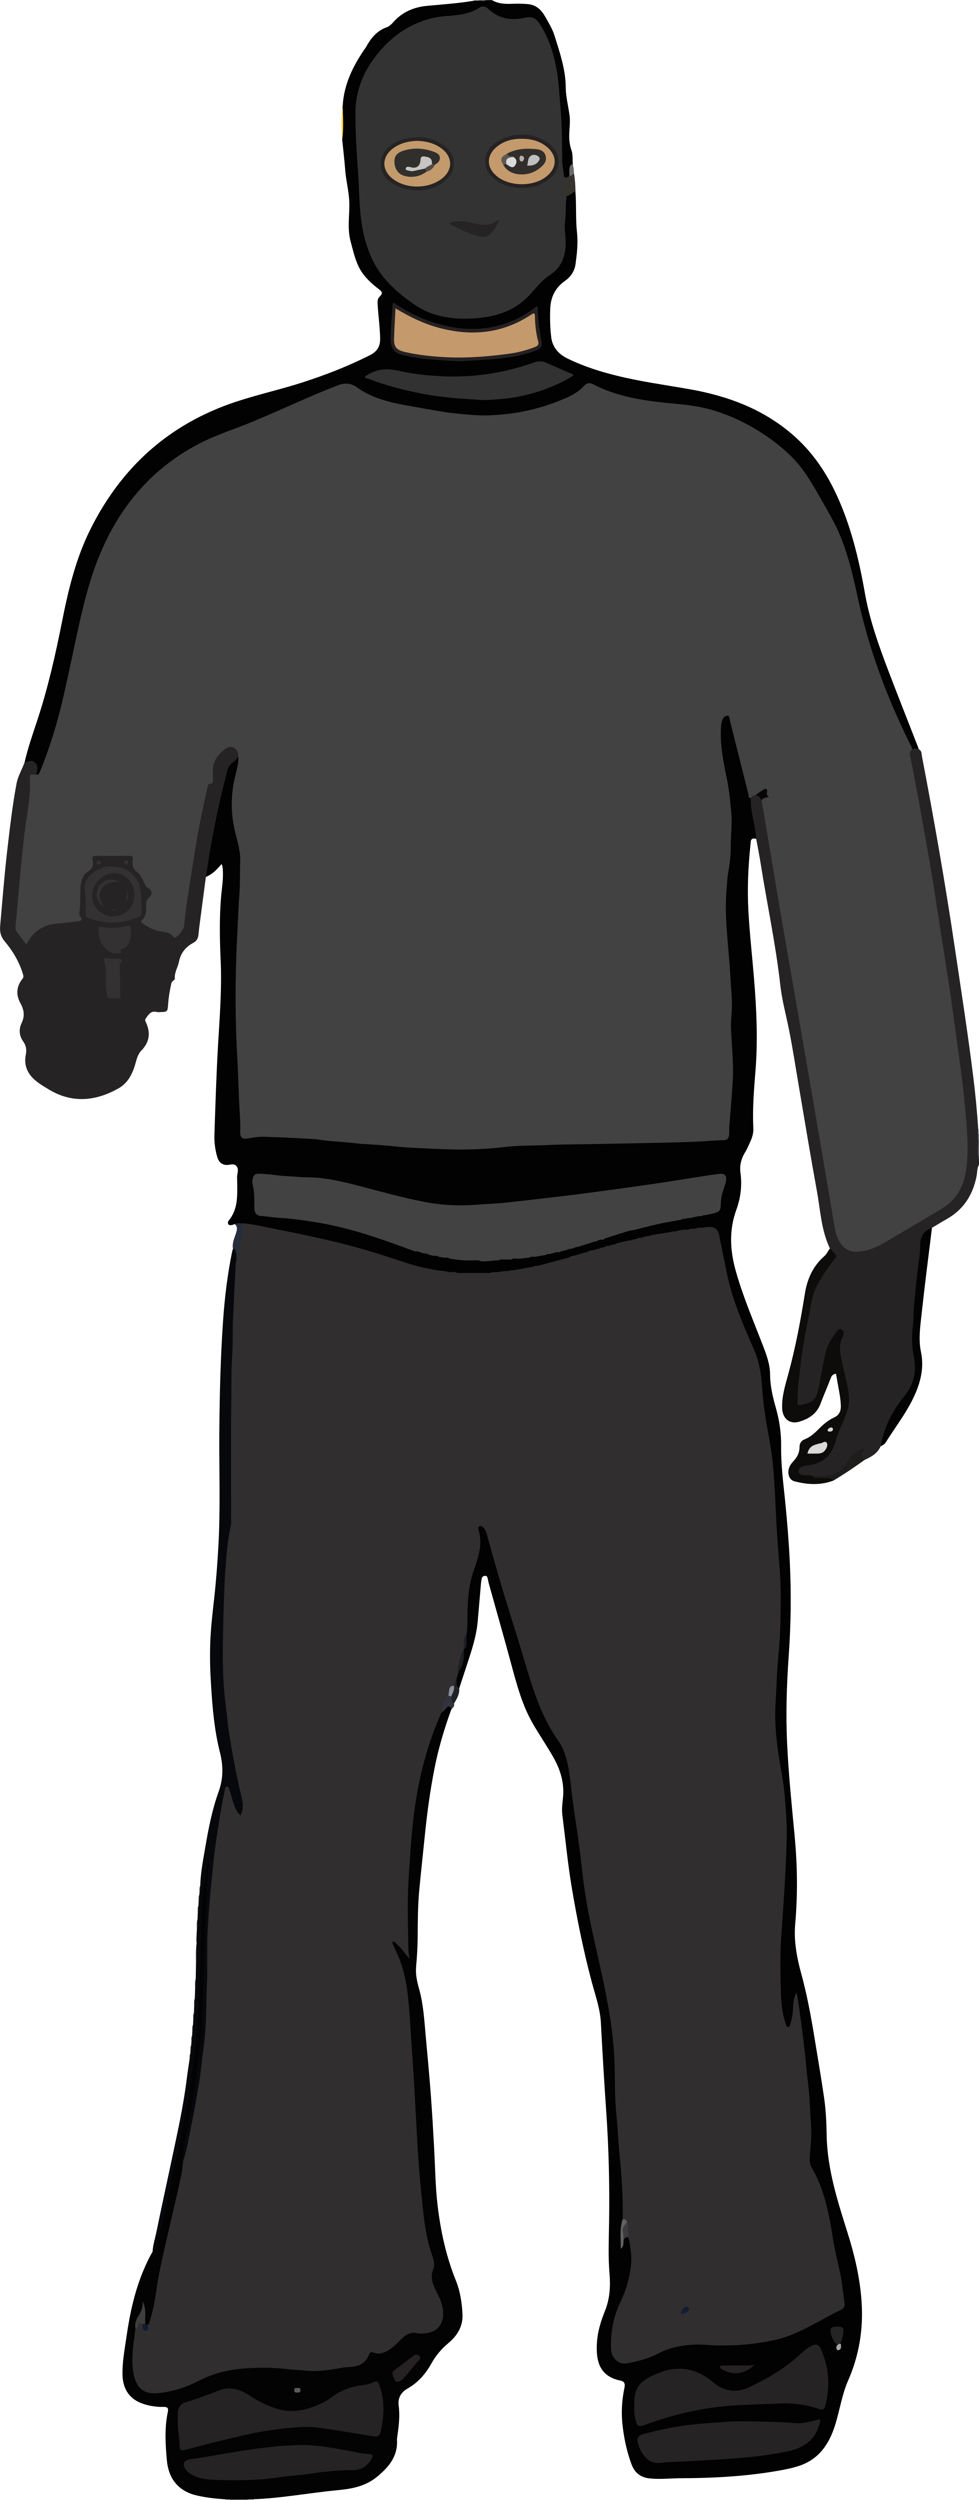 <?xml version="1.0" encoding="UTF-8"?><svg id="Layer_2" xmlns="http://www.w3.org/2000/svg" viewBox="0 0 260.35 664.51"><defs><style>.cls-1{fill:#030303;}.cls-2{fill:#060606;}.cls-3{fill:#020202;}.cls-4{fill:#020302;}.cls-5{fill:#696666;}.cls-6{fill:#676463;}.cls-7{fill:#6a6969;}.cls-8{fill:#fed93b;}.cls-9{fill:#a19e9e;}.cls-10{fill:#c39a6c;}.cls-11{fill:#909294;}.cls-12{fill:#b3b2b2;}.cls-13{fill:#c1c3c5;}.cls-14{fill:#302e2f;}.cls-15{fill:#302d2b;}.cls-16{fill:#333233;}.cls-17{fill:#333132;}.cls-18{fill:#8c919d;}.cls-19{fill:#a6a6a6;}.cls-20{fill:#aaa7a7;}.cls-21{fill:#c0bfbf;}.cls-22{fill:#c49a6c;}.cls-23{fill:#dcdada;}.cls-24{fill:#dad9d9;}.cls-25{fill:#d9d9d8;}.cls-26{fill:#c6c5c4;}.cls-27{fill:#121c30;}.cls-28{fill:#252122;}.cls-29{fill:#1e1d1c;}.cls-30{fill:#202227;}.cls-31{fill:#07080b;}.cls-32{fill:#141d33;}.cls-33{fill:#0d0c0b;}.cls-34{fill:#1d1f24;}.cls-35{fill:#424243;}.cls-36{fill:#36322e;}.cls-37{fill:#3e3e3f;}.cls-38{fill:#a29f9f;}.cls-39{fill:#534d47;}.cls-40{fill:#646567;}.cls-41{fill:#5b5a5a;}.cls-42{fill:#262323;}.cls-43{fill:#262324;}.cls-44{fill:#343334;}.cls-45{fill:#272d3d;}.cls-46{fill:#3c3c3f;}.cls-47{fill:#616161;}.cls-48{fill:#5d5853;}.cls-49{fill:#31343c;}.cls-50{fill:#312f2c;}.cls-51{fill:#262223;}</style></defs><g id="Layer_1-2"><g><path class="cls-3" d="M130.77,0c1.88,1.14,3.96,1.07,6.03,.99,1.2-.04,2.38,0,3.58,.1,2.19,.19,3.56,1.52,4.56,3.26,.95,1.65,1.97,3.33,2.53,5.13,1.39,4.47,2.94,8.92,2.98,13.7,.02,2.52,.67,4.97,1.01,7.46,.23,1.7-.03,3.35-.08,5.02-.04,1.44,.09,2.81,.58,4.22,.41,1.16,.27,2.52,.37,3.78-.84,.91-.44,2.12-.8,3.15-.29,.41-.67,.64-1.18,.6-.56-.18-.65-.66-.72-1.14-.25-1.74-.5-3.48-.47-5.25,.13-7.01-.33-13.98-1.23-20.92-.57-4.43-1.81-8.68-4.06-12.6-1.4-2.43-2.26-2.85-4.97-2.34-3.2,.6-6.16,.09-8.67-2.07-1.15-.99-2.13-1.05-3.46-.31-1.94,1.08-4.13,1.49-6.34,1.62-4.54,.26-8.88,1.25-12.72,3.8-6.2,4.11-10.58,9.56-12.34,16.92-.34,1.4-.5,2.83-.52,4.28-.09,5.56,.3,11.1,.68,16.64,.23,3.22,.26,6.46,.53,9.69,.52,6.36,1.86,12.51,6.06,17.52,4.35,5.2,9.45,9.57,16.44,10.69,5.97,.96,11.87,.63,17.43-2.18,2.38-1.2,4.2-3.06,5.91-5.01,1.41-1.6,2.91-3.07,4.63-4.33,2.07-1.51,3.1-3.56,3.37-6.09,.16-1.48,.06-2.94,.03-4.41-.05-3.23,.02-6.47,.54-9.67,.54-.74,1.49-.95,2.12-1.59,.16-.16,.35,.03,.43,.23,.3,3.62,.03,7.28,.42,10.88,.31,2.85,0,5.61-.38,8.39-.26,1.9-1.23,3.4-2.83,4.52-2.52,1.77-3.78,4.25-3.9,7.31-.1,2.56-.05,5.12,.26,7.65,.32,2.64,1.91,4.45,4.2,5.59,4.18,2.08,8.61,3.49,13.13,4.61,6.38,1.59,12.9,2.46,19.37,3.6,10.5,1.84,20.18,5.47,28.23,12.75,6.57,5.95,10.59,13.46,13.53,21.68,2.29,6.43,3.78,13.06,4.95,19.76,1.25,7.13,3.67,13.9,6.23,20.63,2.57,6.76,5.25,13.48,7.87,20.22,.09,.22,.15,.45,.23,.68-.6,.23-1.21,.17-1.82,.05-.98-1.33-1.59-2.86-2.29-4.33-5.19-10.95-9.36-22.26-12.05-34.08-.89-3.94-1.72-7.89-2.83-11.78-1.18-4.12-2.69-8.12-4.87-11.84-2.04-3.48-3.89-7.08-6.11-10.46-3.44-5.24-8.17-9.05-13.43-12.27-6.06-3.71-12.6-6-19.71-6.66-4.89-.45-9.79-.86-14.58-2.07-3.04-.77-5.99-1.72-8.78-3.15-.77-.39-1.51-.61-2.2,.09-2.49,2.55-5.69,3.81-8.95,4.94-4.63,1.6-9.36,2.58-14.28,2.93-6.69,.47-13.22-.46-19.76-1.62-3.11-.55-6.23-1.02-9.29-1.83-3-.8-5.87-1.86-8.41-3.69-1.64-1.18-3.35-1.3-5.22-.59-5.83,2.22-11.5,4.83-17.21,7.32-4.14,1.8-8.33,3.49-12.58,5.05-8.4,3.07-15.77,7.77-21.86,14.34-5.77,6.22-9.79,13.5-12.63,21.46-2.64,7.41-4.18,15.09-5.8,22.76-1.66,7.87-3.3,15.74-5.76,23.4-.86,2.67-1.87,5.28-2.96,7.85-.24,.55-.42,1.3-1.33,1.01-.32-.48-.09-1-.1-1.5-.04-1.51-.62-2.01-2.09-1.77-.31,.05-.6,.22-.93,.08,.86-3.8,2.14-7.48,3.36-11.17,2.89-8.71,4.9-17.64,6.68-26.62,1.66-8.37,3.66-16.62,7.5-24.32,8.24-16.54,20.95-27.98,38.56-33.85,5.96-1.99,12.12-3.32,18.09-5.27,6.06-1.97,11.98-4.27,17.67-7.15,1.9-.96,2.77-2.29,2.73-4.44-.05-3.08-.51-6.13-.67-9.2-.04-.7-.04-1.32,.49-1.86,.88-.9,.86-1.3-.2-2.09-1.48-1.11-2.84-2.34-3.98-3.79-2.03-2.58-2.62-5.69-3.47-8.78-.98-3.56-.26-7.03-.37-10.53-.09-2.89-.88-5.67-1.09-8.54-.2-2.7-.53-5.4-.8-8.1,.1-2.54-.15-5.08,.05-7.61,.03-.43-.07-.88,.08-1.3,.31-5.7,2.71-10.59,5.87-15.18,.09-.13,.2-.25,.28-.39,1.3-2.37,2.88-4.43,5.59-5.37,.67-.23,1.28-.84,1.77-1.4,2.42-2.73,5.55-3.98,9.06-4.3,4.08-.37,8.17-.66,12.23-1.33,.47-.12,.94-.03,1.42-.06,.66-.06,1.33,.14,1.97-.12h1.44Z"/><path class="cls-43" d="M242.59,199.18c.58-.35,1.16-.26,1.75-.02,.82,.38,.71,1.21,.84,1.87,3.24,16.93,6.22,33.91,8.75,50.96,1.7,11.45,3.49,22.89,4.91,34.38,.57,4.6,1.01,9.21,1.31,13.83,.16,.41,.05,.83,.08,1.24,0,.5,0,.99,0,1.49,.07,1.73-.15,3.47,.12,5.2v1.44c-.55,.99-.45,2.12-.67,3.18-.99,4.9-3.44,8.75-7.85,11.25-1.34,.76-2.66,1.58-3.99,2.36-.28,.64-.9,.89-1.45,1.2-.69,.39-1.03,.93-1.11,1.72-.58,5.12-1.19,10.23-1.65,15.35-.35,3.89-.63,7.79-.7,11.7-.03,1.77,.23,3.51,.55,5.23,.66,3.59-.23,6.69-2.54,9.49-2.96,3.6-4.98,7.69-6.18,12.19-.12,.44-.34,.8-.57,1.18-.81,1.93-2.51,2.82-4.26,3.64-.99-.49-1.09-.83-.75-2.51-1.19,.42-2.35,.93-2.87,2.03-2.09,4.44-5.76,5.5-10.22,5.02-.71-.17-1.43-.11-2.15-.19-.82-.08-1.67-.25-1.75-1.28-.08-.96,.61-1.41,1.41-1.71,.45-.17,.93-.24,1.4-.31,3.69-.58,6.11-2.54,7-6.28,.44-1.87,1.2-3.65,2.06-5.37,1.46-2.93,1.71-5.95,1.01-9.1-.61-2.73-1.33-5.43-1.81-8.2-.28-1.62-.23-3.18,.47-4.69,.05-.11,.1-.22,.13-.34,.13-.47,.31-1.01-.24-1.27-.49-.23-.81,.22-1.06,.57-1.36,1.9-2.53,3.89-2.91,6.25-.47,2.84-1.09,5.65-1.64,8.48-.51,2.6-1.92,4.1-4.56,4.51-1.39,.22-1.59,.11-1.63-1.35-.09-2.77,.27-5.5,.58-8.24,.71-6.2,2.09-12.29,3.16-18.43,.39-2.25,1.44-4.23,2.59-6.15,.9-1.51,1.85-3,3.01-4.33,.7-.8,.96-1.54,.05-2.36-.27-.24-.38-.6-.5-.95-2.33-4.84-2.54-10.18-3.48-15.33-1.67-9.1-3.16-18.23-4.72-27.35-.91-5.31-1.7-10.64-2.78-15.91-.78-3.82-1.8-7.59-2.23-11.47-1.21-10.83-3.52-21.48-5.21-32.23-.35-2.2-.79-4.39-1.19-6.59-.2-.26-.29-.56-.35-.87-.53-2.69-.95-5.39-1.38-8.1-.09-.59-.08-1.19,.04-1.78,.21-.71,.7-1.06,1.43-1.1,1.2,0,1.73,.72,1.98,1.77,.84,3.91,1.42,7.87,2.09,11.8,3.3,19.15,6.58,38.3,9.87,57.45,2.52,14.7,5.03,29.4,7.58,44.09,.13,.75,.32,1.49,.6,2.2,1.3,3.3,3.06,4.43,7.15,3.6,2.06-.42,3.88-1.44,5.69-2.5,4.66-2.72,9.25-5.56,13.94-8.23,4.47-2.54,6.48-6.5,6.98-11.48,.43-4.25,.07-8.45-.23-12.68-.57-8.26-1.73-16.45-2.91-24.64-2.09-14.48-4.23-28.96-6.7-43.38-1.55-9.02-3.16-18.04-4.94-27.02-.1-.51-.27-1.02-.23-1.54,.04-.62,.03-1.33,.93-1.41Z"/><path class="cls-40" d="M260.35,308.14c-.5-1.76-.16-3.54-.19-5.32,.08-.06,.14-.05,.19,.04v5.28Z"/><path class="cls-5" d="M65.99,664.51h-4.8c-.07-.16-.04-.28,.11-.38,1.53-.35,3.06-.35,4.58,0,.14,.09,.18,.22,.11,.38Z"/><path class="cls-6" d="M129.33,0c-.61,.48-1.3,.18-1.95,.18-.05-.05-.06-.1-.03-.13,.02-.03,.04-.05,.07-.05h1.92Z"/><path class="cls-11" d="M260.35,302.86c-.06-.03-.12-.04-.19-.04,0-.48,0-.95,0-1.43,.07-.08,.14-.07,.19,.02v1.44Z"/><path class="cls-38" d="M127.41,0c-.02,.06-.04,.12-.03,.18-.48,0-.96,0-1.43,0-.02-.07-.01-.13,.03-.19h1.44Z"/><path class="cls-20" d="M65.99,664.51c-.02-.08-.01-.15,.02-.22,.48-.42,.96-.42,1.44,0-.02,.07-.03,.14-.02,.21h-1.44Z"/><path class="cls-13" d="M260.35,301.42l-.09-.02s-.1,0-.1,0c0-.4,0-.79-.01-1.19,.07,0,.14,0,.2,.01v1.2Z"/><path class="cls-9" d="M61.16,664.33c0,.06,0,.12,.03,.18h-1.2c-.04-.06-.05-.12-.03-.19,.4-.41,.8-.41,1.2,0Z"/><path class="cls-3" d="M199.64,212.14c-.04,3.17,.84,6.2,1.32,9.3,.08,.52,.11,1.03,.11,1.54-1.55-.41-1.4,.66-1.5,1.64-.6,5.73-.86,11.47-.56,17.22,.32,6.1,1.01,12.17,1.51,18.25,.67,8.16,1.05,16.33,.39,24.52-.41,5.09-.83,10.19-.57,15.3,.1,2.07-.89,3.66-1.65,5.4-.1,.22-.21,.43-.34,.63-1.13,1.79-1.74,3.6-1.43,5.85,.46,3.3,.04,6.64-1.1,9.78-1.97,5.41-1.69,10.76-.17,16.2,1.9,6.8,4.69,13.26,7.21,19.82,.97,2.52,1.91,4.99,1.93,7.8,.02,3.02,.73,6.01,1.56,8.92,.95,3.32,1.42,6.71,1.38,10.15-.06,4.89,.58,9.72,1.07,14.56,.54,5.4,.98,10.81,1.24,16.23,.39,8.19,.31,16.37-.27,24.55-.56,7.85-.82,15.72-.45,23.59,.39,8.25,1.23,16.47,2.01,24.7,.73,7.77,.83,15.54,.14,23.33-.4,4.55,.45,8.99,1.65,13.35,1.82,6.62,2.92,13.38,4.02,20.14,.69,4.21,1.4,8.41,2.01,12.64,.47,3.24,.63,6.52,.68,9.79,.13,9.1,2.88,17.63,5.58,26.19,1.89,5.98,3.3,12.07,3.72,18.34,.48,7.24-.65,14.2-3.58,20.88-1.62,3.69-2.2,7.72-3.37,11.56-1.59,5.21-4.31,9.4-9.81,11.18-1.86,.6-3.78,.97-5.7,1.3-8.44,1.45-16.96,1.92-25.51,1.94-2.83,0-5.66,.36-8.49,.04-2.35-.26-3.9-1.53-4.71-3.7-1.23-3.29-1.97-6.71-2.38-10.2-.41-3.4-.23-6.77,.47-10.12,.18-.86,.19-1.71-.97-1.95-5.44-1.09-6.7-4.85-6.33-10.25,.2-2.86,1.03-5.55,2.09-8.18,1.31-3.23,1.54-6.53,1.25-9.97-.38-4.5-.19-9.03-.12-13.54,.16-9.91-.07-19.82-.76-29.7-.55-7.84-1-15.69-1.42-23.54-.2-3.72-1.47-7.24-2.43-10.82-2.17-8.16-3.85-16.43-5.26-24.76-1.1-6.49-1.72-13.05-2.55-19.57-.2-1.55,0-3.1,.17-4.66,.4-3.96-.75-7.58-2.7-10.95-1.65-2.86-3.51-5.61-5.18-8.46-2.91-4.97-4.38-10.47-5.86-15.97-1.94-7.18-3.99-14.32-5.98-21.48-.12-.42-.19-.85-.28-1.28-.08-.41-.22-.83-.72-.8-.39,.03-.79,.21-.88,.68-.09,.47-.18,.94-.22,1.41-.29,3.26-.57,6.52-.84,9.78-.33,4.01-1.57,7.79-2.82,11.58-.71,2.15-1.41,4.3-2.12,6.44-.82-.02-.88-.66-.99-1.24-.08-.43-.05-.87,0-1.3,.14-.63,.29-1.26,.5-1.88,1.25-1.72,1.46-3.7,1.47-5.74,.03-.13,.08-.25,.14-.36,.84-1.24,.36-2.64,.47-3.96,.5-3.25,.03-6.55,.45-9.81,.27-2.1,.5-4.21,1.18-6.23,.58-1.74,1.18-3.48,1.61-5.28,.45-1.86,.5-3.71,.08-5.58-.04-.2-.09-.39-.11-.59-.05-.49-.04-1,.47-1.26,.56-.29,1.01,.05,1.38,.43,.61,.62,.87,1.43,1.09,2.24,1.71,6.16,3.38,12.34,5.35,18.43,2.72,8.41,4.95,16.97,7.97,25.28,1.15,3.17,2.52,6.26,4.47,9,2.59,3.64,3.81,7.69,4.3,12.06,.86,7.67,2.2,15.28,2.99,22.95,1.19,11.54,4.25,22.71,6.45,34.04,1.04,5.38,1.89,10.78,2.17,16.27,.12,2.4,.14,4.79,.18,7.19,.07,4.56,.51,9.09,.88,13.63,.37,4.54,.79,9.07,1.08,13.61,.19,3.04,.17,6.07,.18,9.1-.62,2.22-.49,4.5-.47,6.75,.12-.35,.06-.77,.21-1.14,.24-.54,.56-.96,1.25-.85,.66,.28,.73,.91,.86,1.48,.73,3.09,.6,6.19-.09,9.26-.53,2.35-1.3,4.62-2.35,6.79-1.81,3.75-2.61,7.71-2.49,11.86,.09,3.01,1.76,4.32,4.72,3.78,2.65-.49,5.17-1.32,7.6-2.52,4.12-2.03,8.55-2.57,13.09-2.22,3.6,.28,7.17,.07,10.77-.14,7.67-.44,14.38-3.51,20.87-7.25,1.04-.6,2.12-1.13,3.19-1.66,.91-.46,1.22-1.13,1.09-2.15-.47-3.69-.94-7.37-1.89-10.98-.96-3.68-1.35-7.47-2.08-11.2-.84-4.3-2.02-8.48-4.2-12.32-.79-1.4-1.03-2.86-.9-4.49,.45-5.59,.18-11.17-.36-16.74-.82-8.47-1.73-16.93-3.04-25.45-.54,1.77-.37,3.54-.65,5.25-.13,.79-.26,1.58-.57,2.32-.17,.41-.37,.87-.88,.87-.5,0-.74-.43-.91-.84-.61-1.42-.75-2.94-.95-4.44-.77-5.69-.62-11.42-.44-17.13,.17-5.38,.61-10.76,1.08-16.13,.14-1.55,.19-3.11,.27-4.66,.51-9.57,.07-19.08-1.79-28.51-.9-4.59-1.27-9.28-1.04-13.96,.25-4.9,.44-9.81,.86-14.71,.54-6.33,.8-12.69,.5-19.04-.24-5.1-.67-10.2-1.1-15.29-.15-1.79-.18-3.59-.23-5.38-.18-6.57-.94-13.07-2.18-19.52-.91-4.72-1.22-9.51-1.7-14.28-.17-1.77-.58-3.45-1.33-5.08-4.34-9.49-7.77-19.28-9.35-29.65-.1-.67-.25-1.34-.44-1.99-.42-1.43-1.17-1.96-2.65-1.87-.75,.04-1.5,.28-2.26,.14-.51-.25-1-.29-1.46,.12-.27,.09-.54,.09-.81,0-.52-.47-.8,.16-1.2,.27-.67,.09-1.33,.32-2.02,.25-.43-.25-.82-.16-1.18,.14-.15,.05-.31,.06-.47,.02-.54-.28-.83,.25-1.24,.38-1.39,.31-2.77,.63-4.2,.75-1.17-.15-2.34-.34-3.33,.56-.52,.34-1.06,.61-1.71,.5-.11-.03-.22-.08-.32-.14-.44-.3-.85-.03-1.25,.1-1.25,.4-2.57,.5-3.79,1-.18,.13-.31,.32-.47,.47-.32,.3-.7,.36-1.12,.29-.56-.18-1.09-.23-1.46,.36-.17,.15-.35,.26-.59,.24-.88-.36-1.65-.25-2.29,.5-.3,.29-.63,.5-1.06,.47-1.38-.2-2.64,.08-3.73,.98-.31,.28-.65,.5-1.09,.46-1.65-.15-3.12,.31-4.47,1.25-.76,.51-1.63,.65-2.52,.73-.61-.46-1.16-.21-1.7,.17-.1,.05-.2,.08-.3,.1-.69-.11-1.33-.05-1.86,.47-.36,.14-.73,.29-1.13,.17-.96-.39-1.82-.18-2.62,.44-.15,.08-.31,.09-.47,.05-.64-.58-1.01,.08-1.46,.33-1.06,.14-2.11,.52-3.2,.24-.76-.72-1.3,.06-1.92,.29-2.26,.17-4.52,.15-6.78,.02-.62-.12-1.08-1.05-1.86-.35-.4,.15-.81,.16-1.22,.03-.46-.47-.96-.63-1.54-.22-.69,.14-1.33-.05-1.95-.31-1.14-.81-2.36-1.21-3.75-.71-1.38-.04-2.68-.45-3.95-.9-13.81-4.95-28.12-7.84-42.48-10.56-.39-.07-.79-.11-1.19-.12-.8,.02-1.6,0-2.39-.15-.18,.08-.36,.21-.55,.23-.38,.05-.83,.22-1.09-.21-.25-.4-.02-.78,.23-1.1,1.42-1.79,1.98-3.89,2.1-6.11,.09-1.71,.07-3.44,0-5.15-.04-1.02,.6-2.13-.12-3.03-.75-.93-1.89-.23-2.84-.34-1.32-.14-1.96-.95-2.3-2.1-.59-1.97-.83-4-.76-6.03,.27-8.01,.51-16.03,.98-24.03,.44-7.37,1.01-14.73,.68-22.12-.25-5.63-.36-11.25,.1-16.87,.2-2.42,.65-4.83,.47-7.27-.04-.52-.04-1.03-.34-1.57-1.18,1.45-2.45,2.75-4.2,3.45-.36-.69-.14-1.41-.03-2.1,1.27-7.96,2.78-15.87,4.75-23.68,.23-.93,.54-1.83,.8-2.76,.43-1.56,1.8-2.38,2.85-3.45,.12-.12,.29-.03,.39,.12,.35,.79,.14,1.57-.03,2.35-.81,3.71-1.66,7.4-1.47,11.26,.12,2.5,.45,4.93,1.14,7.32,.72,2.52,1.08,5.06,1.08,7.69,0,5.72-.37,11.42-.7,17.12-.11,1.95-.14,3.91-.23,5.87-.28,6.35-.48,12.71-.26,19.06,.22,6.23,.44,12.45,.72,18.68,.15,3.27,.42,6.54,.46,9.81,.02,1.67,.38,1.98,2.06,1.71,4.03-.64,8.05-.13,12.08,.03,3.68,.15,7.33,.52,10.99,.86,4.89,.46,9.8,.76,14.68,1.28,3.06,.32,6.14,.41,9.21,.58,3.51,.2,7.02,.34,10.54,.29,3.44-.05,6.86-.3,10.28-.65,1.63-.16,3.28-.27,4.9-.27,3.6-.01,7.19-.22,10.78-.35,5.16-.18,10.31-.01,15.46-.25,3.72-.17,7.43-.04,11.14-.2,5.15-.22,10.29-.39,15.43-.73,1.21-.08,1.64-.46,1.71-1.58,.41-6.58,1.22-13.13,.99-19.74-.11-3.07-.57-6.12-.5-9.21,.04-1.6,.3-3.18,.27-4.79-.08-5.36-.65-10.68-1.08-16.02-.44-5.49-.86-10.98-.2-16.5,.6-5,1.15-10.01,1.23-15.04,.07-4.93-.53-9.81-1.64-14.62-.88-3.83-1.39-7.71-1.19-11.66,.05-1.05,.14-2.09,.86-2.93,.86-1.01,1.67-.86,2.13,.36,.08,.22,.14,.46,.2,.69,1.7,6.83,3.44,13.64,5.1,20.48Z"/><path class="cls-1" d="M61.16,664.33c-.4,0-.8,0-1.2,0-2.55-.14-5.08-.44-7.57-1-4.84-1.1-7.55-4.35-8.01-9.3-.4-4.35-.65-8.67,.26-12.98,.2-.94-.14-1.29-1.09-1.27-1.81,.04-3.59-.22-5.31-.76-3.7-1.18-5.61-3.86-5.67-7.93-.05-3.33,.58-6.59,1.05-9.87,.9-6.28,2.23-12.46,4.77-18.31,.65-1.5,1.35-2.97,2.18-4.38,.39-.57,.59-1.21,.76-1.87,3.31-12.78,5.73-25.75,8.22-38.7,.91-4.71,1.64-9.46,2.07-14.23,.37-4.13,.58-8.28,.84-12.43,.29-4.78,.33-9.57,.65-14.36,.13-1.95,.04-3.92,.04-5.88,0-5.22,.67-10.36,1.64-15.47,.01-.08,.02-.16,.05-.24,.12-.41,.16-1.02,.72-.92,.53,.09,.47,.7,.41,1.11-.68,4.31-.49,8.68-.88,13.02-.09,.95,0,1.92-.03,2.88-.15,4.95-.33,9.89-.51,14.84-.15,4.27-.2,8.55-.49,12.81-.38,5.54-1.22,11.04-1.96,16.54-.65,4.79-1.69,9.51-2.63,14.24-.29,1.45-.48,2.91-.48,4.39-.25,2.62-.66,5.22-1.26,7.79-1.58,6.72-3.18,13.45-4.65,20.2-.79,3.63-1.13,7.34-1.92,10.97-.28,1.29-.57,2.58-1.02,3.82-.17,.47-.28,1.03-.94,1.11-.3-.01-.52-.15-.69-.39-.32-.72-.19-1.49-.2-2.24-.01-1.11-.01-2.22-.19-2.99,.28,.77-.09,1.73-.66,2.65-.73,1.17-1.3,2.38-1.13,3.82-.41,3.29-.85,6.58-.71,9.91,.05,1.13,.2,2.23,.59,3.29,1.01,2.73,3.11,3.99,6.01,3.58,3.54-.5,6.94-1.46,10.17-3.08,4.76-2.38,9.84-3.46,15.16-3.56,4.6-.09,9.18,.32,13.75,.68,1.91,.15,3.83,.13,5.74-.15,2.25-.32,4.49-.73,6.76-.95,1.79-.18,3.16-1.07,3.91-2.77,.37-.83,1.01-1.1,1.86-.87,1.58,.42,2.9-.15,4.14-1.06,1.04-.76,1.92-1.68,2.85-2.57,1.35-1.3,2.91-1.73,4.82-1.57,4.59,.39,6.64-2.24,5.98-6.28-.2-1.23-.66-2.39-1.23-3.5-.47-.93-.94-1.85-1.29-2.84-.38-1.08-.59-2.17-.19-3.29,.59-1.64,.37-3.23-.21-4.81-1.31-3.56-1.81-7.28-2.25-11.02-.63-5.36-1.05-10.73-1.39-16.11-.22-3.42-.41-6.86-.58-10.29-.17-3.55-.4-7.09-.6-10.64-.24-4.07-.56-8.13-.82-12.19-.41-6.42-.73-12.87-3.25-18.93-.38-.92-.88-1.8-1.25-2.73-.18-.45-.37-.98,.15-1.29,.46-.28,.82,.15,1.14,.43,.54,.48,1.04,.99,1.5,1.55,.45,.56,.85,1.16,1.43,1.84-.55-5.71-.5-11.3-.4-16.89,.09-4.67,.46-9.33,.88-13.98,.53-6.02,1.35-12,2.73-17.89,1.2-5.11,2.82-10.09,4.9-14.91,.26-.59,.52-1.17,1.1-1.53,.32-.29,.58-.65,.92-.91,.33-.26,.7-.4,1.09-.16,.41,.25,.44,.62,.22,1.02-1.84,5.09-3.38,10.26-4.42,15.58-1.16,5.88-1.96,11.8-2.56,17.75-.49,4.8-1.01,9.6-1.47,14.41-.41,4.3-.41,8.61-.44,12.93-.02,2.52-.19,5.03-.41,7.53-.18,1.98,.22,3.92,.75,5.78,1.2,4.18,1.42,8.48,1.81,12.76,.47,5.13,.95,10.25,1.34,15.39,.36,4.82,.64,9.64,.9,14.46,.27,5.02,.32,10.06,.91,15.06,.81,6.87,2.27,13.58,4.87,20.02,1.15,2.85,1.59,5.84,1.75,8.87,.18,3.24-1.37,5.77-3.78,7.77-1.87,1.55-3.36,3.37-4.55,5.5-1.52,2.72-3.53,5-6.3,6.57-1.71,.97-2.61,2.51-2.34,4.5,.39,2.89,0,5.73-.41,8.58-.02,.16-.05,.32-.04,.48,.29,4.41-2.18,7.31-5.32,9.89-2.98,2.45-6.5,3.17-10.21,3.52-4.13,.39-8.24,.99-12.35,1.51-3.41,.43-6.81,.81-10.25,.92-.48,0-.96,0-1.44,0-1.61,.01-3.23,.03-4.84,.04Z"/><path class="cls-43" d="M63.34,201.1c-.41,.63-.87,1.21-1.5,1.64-1.32,.9-1.46,2.44-1.81,3.78-2.03,7.88-3.64,15.84-4.85,23.88-.14,.9-.29,1.8-.43,2.7-.53,4-1.06,7.99-1.58,11.99-.15,1.11-.29,2.22-.39,3.33-.08,.94-.44,1.69-1.3,2.15-2.08,1.1-3.42,2.71-3.89,5.08-.3,1.5-1.25,2.83-1.09,4.49,.04,.38-.77,.56-.92,1.2-.45,1.99-.79,3.99-.9,6.03-.08,1.38-.34,1.64-1.74,1.64-.4,0-.82,.09-1.2-.01-1.62-.44-2.26,.71-2.99,1.75-.26,.37-.1,.66,.06,1,1.28,2.76,.96,5.26-1.2,7.48-.77,.79-1.13,1.81-1.42,2.86-.78,2.91-1.91,5.66-4.7,7.22-6.18,3.46-12.42,4.02-18.69,.17-1.57-.96-3.17-1.87-4.4-3.27-1.46-1.68-1.98-3.63-1.55-5.8,.25-1.28,.15-2.42-.64-3.52-1.12-1.55-1.27-3.28-.45-4.99,.75-1.57,.71-3.07-.01-4.6-.03-.07-.05-.15-.09-.22-1.45-2.39-1.45-4.71,.34-6.94,.3-.38,.24-.76,.1-1.23-.99-3.26-2.69-6.13-4.87-8.71-1.04-1.23-1.33-2.53-1.19-4.09,.6-6.68,1.1-13.37,1.88-20.04,.7-5.99,1.38-11.99,2.5-17.91,.34-1.79,1.37-3.52,2.03-5.29,.01-.04,.05-.06,.07-.1,.9-.56,1.93-.84,2.76-.09,.98,.88,.65,2.09,.33,3.21-1.31,.29-1.41,1.23-1.35,2.35,.24,4.35-.85,8.58-1.32,12.86-.65,5.83-1.35,11.66-1.82,17.52-.2,2.47-.32,4.94-.61,7.4-.13,1.05,.44,1.75,1.01,2.46,.44,.56,.73,1.52,1.37,1.56,.71,.05,.89-1,1.35-1.52,1.77-1.96,3.96-3.06,6.57-3.36,1.75-.2,3.5-.35,5.24-.56,.73-.09,.94-.26,.93-1.19-.06-3.26-.2-6.55,.54-9.77,.2-.89,.81-1.56,1.52-2.1,.98-.74,1.44-1.69,1.27-2.92-.13-.99,.36-1.44,1.28-1.45,2.96-.05,5.92-.05,8.87,0,.82,.01,1.26,.42,1.19,1.29-.12,1.42,.34,2.57,1.47,3.48,.59,.48,.9,1.21,1.24,1.89,.37,.75,.73,1.46,1.47,1.99,.91,.66,.99,1.9,.2,2.76-.66,.72-.84,1.49-.81,2.41,.04,1.13-.07,2.26-.74,3.22-.47,.69-.22,1.09,.39,1.45,1.32,.76,2.69,1.4,4.23,1.62,1,.14,1.94,.38,2.79,.99,.81,.57,2.4-.5,2.65-1.8,.15-.74,.21-1.5,.3-2.26,1.48-11.58,3.22-23.12,5.93-34.5,.17-.71,.34-1.39,1.06-1.78,.56-.3,.46-.88,.47-1.4,.03-1.51-.15-3.04,.59-4.47,.81-1.58,1.91-2.86,3.52-3.63,.94-.45,1.82-.22,2.52,.51,.56,.59,1,1.28,.42,2.13Z"/><path class="cls-31" d="M48.71,574.28c-.16-2.31,.37-4.53,.86-6.75,1.09-4.88,1.9-9.81,2.51-14.77,.44-3.58,.96-7.15,1.38-10.73,.12-1.02,.26-2.07,.25-3.08-.04-3.43,.26-6.85,.32-10.28,.09-4.5,.31-8.99,.47-13.49,.15-4.14,.36-8.27,.48-12.41,.06-2.33,.21-4.68,.64-6.99,.07-.38,0-.78-.25-1.23-.22,1.1-.47,2.2-.66,3.31-1.1,6.18-1.2,12.41-1.26,18.67-.04,4.05-.27,8.11-.44,12.17-.17,3.97-.37,7.94-.73,11.9-.52,5.68-1.26,11.34-2.31,16.96-1.95,10.41-3.99,20.81-6.31,31.15-.63,2.83-1.42,5.63-2.11,8.45-.15,.61-.35,1.12-.98,1.36,.1-1.81,.68-3.54,1.04-5.3,1.2-5.9,2.49-11.78,3.74-17.66,.84-3.98,1.71-7.96,2.5-11.95,.73-3.7,1.37-7.43,1.83-11.17,.22-1.76,.51-3.52,.76-5.27,.18-.4-.04-.85,.17-1.25,.02-.3,.04-.61,.06-.91,.18-.41-.02-.88,.17-1.29,.02-.37,.05-.74,.07-1.11,.2-.48-.05-1.01,.18-1.49l.06-1.15c.21-.56-.07-1.17,.18-1.72,.02-.47,.05-.93,.07-1.4,.19-.56-.06-1.17,.17-1.73,.02-.54,.04-1.08,.06-1.62,.22-.74-.06-1.51,.17-2.25,.03-.77,.05-1.54,.08-2.31,.23-.97-.09-1.96,.17-2.93,.02-1.18,.05-2.37,.07-3.55,.23-1.93-.1-3.88,.17-5.81-.13-1.27,.01-2.53,.07-3.79,.22-.88-.09-1.8,.17-2.68,.02-.55,.04-1.09,.06-1.64,.22-.64-.07-1.33,.18-1.97,.02-.46,.05-.93,.07-1.39,.19-.48-.06-1.01,.17-1.48,.02-.31,.04-.61,.06-.92,.21-.48-.06-1.01,.18-1.48,.08-3.33,.71-6.6,1.27-9.87,.87-5.12,1.85-10.27,3.61-15.16,1.29-3.57,1.26-6.91,.34-10.56-1.44-5.68-1.95-11.54-2.32-17.4-.25-3.86-.38-7.72-.24-11.59,.14-4.03,.62-8.04,1.07-12.04,.5-4.52,.83-9.06,1.09-13.59,.58-10.14,.18-20.3,.26-30.44,.07-9.9,.31-19.8,1-29.68,.43-6.13,1.16-12.22,2.4-18.25,.06-.27,.15-.54,.23-.8,.72-.26,.87,.31,1.05,.77,.29,.71,.17,1.47,.2,2.21-.32,3.58-.59,7.16-.68,10.75-.19,7.59-.32,15.18-.54,22.76-.34,11.35-.09,22.7-.16,34.05-.02,3.35-.88,6.57-1.11,9.88-.22,3.11-.51,6.21-.62,9.32-.25,7.15-.61,14.29-.44,21.44,.17,7.36,1.09,14.65,2.34,21.91,.8,4.61,1.84,9.17,2.76,13.75,.19,.96,.15,1.91-.11,2.85-.12,.42-.2,.93-.72,1-.49,.06-.79-.34-1.03-.71-.64-.98-1.07-2.05-1.39-3.17-.28-.99-.45-2.02-1.01-2.98-.51,.29-.5,.76-.58,1.15-1.41,7.14-2.41,14.34-3.18,21.58-.49,4.61-.83,9.23-1.12,13.85-.21,3.35-.08,6.71-.05,10.07,.12,16.39-1.88,32.53-5.56,48.48-.19,.82-.32,1.65-.58,2.45-.12,.39-.12,.91-.72,.97Z"/><path class="cls-45" d="M62.87,334.76c-.06-.7,.09-1.4-.18-2.09-.15-.38-.24-.75-.74-.78-.26-1.41,.33-2.64,.75-3.92,.29-.89,.62-1.84-.3-2.62,.77-.37,1.59-.1,2.39-.18,.37,.41,.29,.88,.2,1.36-.48,2.42-.94,4.84-1.46,7.25-.08,.38-.02,.93-.65,.98Z"/><path class="cls-8" d="M91.14,28.15c.06,2.97,.29,5.95-.13,8.91-.27-2.98-.37-5.95,.13-8.91Z"/><path class="cls-14" d="M52.29,516.62c-.07,1.94,.25,3.88-.17,5.81-.01-1.94-.13-3.88,.17-5.81Z"/><path class="cls-14" d="M52.05,525.98c-.06,.98,.22,1.97-.17,2.93-.01-.98-.11-1.97,.17-2.93Z"/><path class="cls-14" d="M52.53,510.15c-.07,.89,.23,1.81-.17,2.68-.02-.9-.12-1.8,.17-2.68Z"/><path class="cls-14" d="M51.8,531.22c-.04,.75,.22,1.53-.17,2.25-.01-.76-.11-1.52,.17-2.25Z"/><path class="cls-14" d="M52.77,506.54c-.05,.66,.22,1.34-.18,1.97-.02-.66-.09-1.33,.18-1.97Z"/><path class="cls-14" d="M51.57,535.1c-.04,.58,.2,1.19-.17,1.73-.02-.59-.12-1.18,.17-1.73Z"/><path class="cls-14" d="M51.33,538.23c-.05,.57,.2,1.18-.18,1.72-.02-.58-.09-1.17,.18-1.72Z"/><path class="cls-14" d="M51.09,541.1c-.04,.5,.18,1.03-.18,1.49-.02-.51-.09-1.02,.18-1.49Z"/><path class="cls-14" d="M53.01,503.67c-.04,.5,.18,1.02-.17,1.48-.03-.5-.08-1.01,.17-1.48Z"/><path class="cls-14" d="M53.25,501.27c-.04,.5,.18,1.03-.18,1.48-.03-.51-.07-1.01,.18-1.48Z"/><path class="cls-14" d="M50.61,545.9c-.02,.42,.16,.87-.17,1.25-.03-.43-.08-.86,.17-1.25Z"/><path class="cls-14" d="M50.84,543.7c-.01,.44,.17,.9-.17,1.29-.02-.44-.09-.89,.17-1.29Z"/><path class="cls-33" d="M220.68,331.87c.68,.39,1,1.12,1.52,1.65,.46,.46-.07,.87-.35,1.23-1.71,2.2-3.26,4.51-4.6,6.97-1.45,2.67-1.62,5.64-2.23,8.5-.7,3.3-1.27,6.63-1.79,9.96-.38,2.43-.55,4.89-.89,7.32-.25,1.75-.19,3.5-.24,5.25-.02,.72,.18,.84,.89,.7,3.45-.71,4.18-1.51,4.88-5.34,.52-2.89,1.06-5.78,1.7-8.64,.47-2.15,1.78-3.91,3-5.68,.25-.35,.68-.62,1.15-.44,.51,.2,.67,.65,.62,1.18-.02,.2,0,.42-.1,.58-1.43,2.4-.74,4.86-.24,7.31,.62,3.03,1.62,5.99,1.78,9.11,.14,2.69-.99,5.03-2.03,7.41-.59,1.35-1.14,2.73-1.53,4.15-1.05,3.85-3.4,5.95-7.42,6.39-.49,.05-.94,.19-1.39,.34-.63,.2-1.06,.64-1.02,1.31,.05,.76,.73,.88,1.31,.98,.82,.14,1.68-.17,2.47,.26,1.24,.48,2.52,.15,3.79,.22,.73,.04,1.45,.06,1.72,.94-3.46,1.32-6.96,1.13-10.45,.2-1.29-.34-1.87-1.9-1.44-3.39,.2-.7,.6-1.29,1.1-1.82,1.06-1.1,1.74-2.33,1.73-3.93,0-.86,.42-1.64,1.3-1.98,1.46-.56,2.59-1.55,3.66-2.63,1.27-1.28,2.59-2.46,4.27-3.22,1.25-.56,1.8-1.67,1.76-3.01-.07-2.48-.68-4.89-1.06-7.32-.07-.42-.16-.84-.24-1.28-.74,.09-1.12,.49-1.38,1.15-.88,2.3-1.88,4.55-2.74,6.86-1.01,2.71-3.22,4.04-5.74,4.76-2.52,.72-4.34-.92-4.45-3.55-.13-3.21,.83-6.2,1.66-9.23,1.9-7,3.24-14.11,4.38-21.27,.62-3.87,2.12-7.31,5.17-9.97,.61-.53,.97-1.34,1.45-2.02Z"/><path class="cls-1" d="M234.19,384.44c.9-4.92,3.02-9.34,6.17-13.14,2.71-3.27,3.44-6.75,2.64-10.78-.53-2.66-.57-5.35-.22-8.06,.22-1.69,.08-3.41,.26-5.12,.33-3.07,.54-6.15,.94-9.22,.31-2.32,.69-4.64,.72-6.97,.04-2.37,.8-4.02,3.14-4.77-.94,7.68-1.94,15.35-2.77,23.04-.36,3.31-.85,6.6-.14,10,.94,4.55-.33,8.85-2.41,12.91-2,3.92-4.68,7.41-7.01,11.12-.31,.5-.84,.72-1.31,1Z"/><path class="cls-29" d="M221.71,393.53c-1.21-1.07-2.69-.56-4.06-.68-.52-.04-1.13,.18-1.45-.48,1.35-.1,2.69,.09,4.05-.17,2.51-.47,4.3-1.84,5.36-4.09,.73-1.54,2.02-2.28,3.46-2.91,.17-.08,.36-.24,.55-.09,.27,.21,.07,.46-.05,.63-.62,.9-.35,1.64,.35,2.32-2.67,1.92-5.39,3.76-8.22,5.45Z"/><path class="cls-49" d="M119.98,454.52c-.02-.35,0-.75-.42-.9-.42-.15-.66,.17-.9,.42-.21,.23-.4,.48-.6,.72-.63,.26-.96,.03-.84-.62,.25-1.38,.66-2.7,1.91-3.55,.33-.04,.62,.05,.89,.24,.47,.58,.45,1.35,.71,2.01,.28,.79-.46,1.13-.74,1.67Z"/><path class="cls-30" d="M120.72,452.85c-.74-.44-.55-1.24-.74-1.9-.17-1.02,.56-1.91,.43-2.92,.26-.67,.09-1.57,1-1.89,.09,.92-.3,1.96,.71,2.63,.14,1.57-.65,2.82-1.4,4.09Z"/><path class="cls-36" d="M150.45,47.28c.32-.16,.64-.32,.97-.48,.37-.31,.63-.78,1.21-.73,.3,1.59,.38,3.2,.42,4.81-.85,.27-1.41,1.11-2.35,1.21-.27,.06-.46-.08-.61-.28-.51-.67-.67-3.49-.24-4.19,.14-.23,.38-.26,.6-.35Z"/><path class="cls-7" d="M152.63,46.06c-.36,.31-.65,.74-1.21,.73,0-.68-.05-1.36,.02-2.03,.06-.51,.25-1.03,.9-1.1,.17,.79,.34,1.59,.29,2.41Z"/><path class="cls-35" d="M63.34,201.1c.11-1.01-.22-1.83-1.12-2.33-.94-.53-1.79-.15-2.53,.45-1.89,1.5-3.22,3.31-3.07,5.89,.04,.72,0,1.44,0,2.16,0,.54,.06,1.07-.75,1.05-.45,0-.58,.39-.65,.74-1.15,5.24-2.32,10.47-3.16,15.77-.79,4.98-1.59,9.95-2.34,14.93-.32,2.12-.54,4.25-.76,6.38-.1,.93-1.53,2.79-2.4,3.02-.31,.08-.45-.13-.59-.3-.71-.9-1.74-1.06-2.77-1.2-1.98-.28-3.74-1.06-5.32-2.27-.29-.22-.54-.42-.18-.74,1.25-1.13,1.19-2.63,1.17-4.1-.01-.78,.07-1.4,.77-1.98,1.08-.9,.82-2.06-.49-2.69-.4-.19-.44-.52-.6-.83-.65-1.26-1.15-2.58-2.39-3.51-.92-.68-1-1.89-.85-2.98,.1-.78-.04-1.08-.88-1.07-2.96,.04-5.92,.02-8.88,.01-.83,0-1.14,.23-.91,1.16,.27,1.06-.02,2.2-.95,2.78-1.78,1.09-2.18,2.79-2.29,4.6-.12,2.11,.03,4.23-.26,6.33-.05,.35-.1,.82,.08,1.05,1.15,1.49-.17,1.4-.98,1.52-1.61,.23-3.23,.43-4.85,.54-3.62,.24-6.37,1.83-8.08,5.08-.07,.13-.18,.24-.33,.46-.95-1.26-1.87-2.45-2.74-3.66-.14-.2-.16-.54-.13-.8,.29-3.4,.6-6.8,.91-10.2,.25-2.77,.48-5.54,.77-8.31,.3-2.92,.61-5.84,1.02-8.75,.54-3.9,1.32-7.76,1.15-11.73-.09-1.94-.12-1.63,1.66-1.67,.72,.11,.86-.46,1.05-.92,2.66-6.42,4.64-13.04,6.19-19.81,.84-3.68,1.63-7.37,2.42-11.06,1.29-6.06,2.53-12.14,4.26-18.1,2.53-8.69,6.23-16.8,11.97-23.9,4.5-5.56,9.88-10,16.13-13.48,3.82-2.13,7.9-3.6,11.96-5.14,4.18-1.58,8.25-3.4,12.34-5.19,4.67-2.04,9.33-4.14,14.1-5.95,1.71-.65,3.37-.49,4.89,.61,3.92,2.84,8.48,3.94,13.13,4.79,3.4,.62,6.79,1.23,10.2,1.77,1.84,.29,3.7,.47,5.56,.63,2.1,.18,4.21,.34,6.33,.25,7.32-.28,14.34-1.84,21-4.91,1.56-.72,3-1.66,4.18-2.94,.72-.78,1.44-.92,2.44-.4,4.75,2.49,9.89,3.68,15.16,4.43,5.45,.78,11.01,.81,16.36,2.37,5.26,1.53,10.09,3.93,14.6,7.01,2.21,1.51,4.28,3.19,6.21,5.03,3.11,2.97,5.35,6.61,7.46,10.33,1.42,2.5,2.89,4.96,4.21,7.51,3.16,6.11,4.77,12.73,6.2,19.4,.94,4.4,2.06,8.75,3.38,13.05,2.85,9.33,6.57,18.3,10.94,27.02,.14,.28,.22,.59,.32,.89-.57,.42-.74,1-.6,1.67,1.87,9.18,3.48,18.41,5.1,27.64,1.08,6.14,1.98,12.3,2.95,18.46,.96,6.12,1.94,12.23,2.84,18.35,.79,5.38,1.43,10.78,2.22,16.16,.68,4.64,1.21,9.29,1.61,13.96,.36,4.16,.76,8.35,.5,12.54-.24,3.94-.93,7.76-3.73,10.85-1.17,1.29-2.62,2.19-4.08,3.07-4.13,2.48-8.29,4.93-12.45,7.38-2.2,1.3-4.39,2.63-6.93,3.17-2.13,.45-4.29,.54-5.92-1.21-1.24-1.34-1.83-3.07-2.13-4.86-.76-4.42-1.49-8.85-2.24-13.27-.93-5.48-1.88-10.95-2.82-16.43-.73-4.23-1.45-8.45-2.18-12.67-.87-5.05-1.74-10.09-2.62-15.13-1.51-8.68-3.03-17.36-4.52-26.04-1.56-9.12-3.07-18.24-4.61-27.36-.15-.86-.31-1.72-.47-2.58-.11-1.21,.94-.86,1.48-1.16-.16-.08-.22-.26-.27-.46-.28-1.22-.29-1.24-1.29-.59-.51,.33-1.04,.56-1.6,.77-.58-.05-.95,.23-1.2,.72-.71-.09-.54-.75-.64-1.14-1.65-6.48-3.25-12.96-4.88-19.44-.13-.51-.08-1.36-.69-1.36-.73,0-1.23,.69-1.43,1.41-.16,.57-.26,1.15-.29,1.76-.24,4.58,.62,9.02,1.55,13.47,.62,2.99,.94,6.02,1.2,9.08,.27,3.17-.17,6.28-.14,9.43,.02,2.33-.36,4.67-.75,6.98-.21,1.22-.21,2.46-.33,3.67-.4,4.12-.2,8.25,.11,12.39,.26,3.57,.66,7.12,.84,10.7,.15,3.06,.54,6.11,.41,9.18-.07,1.75-.29,3.49-.21,5.25,.19,4.62,.74,9.23,.46,13.85-.24,4-.61,8-.91,12-.04,.6-.02,1.2-.03,1.8-.03,1.35-.43,1.91-1.76,1.89-1.8-.03-3.58,.21-5.37,.3-6.49,.32-12.99,.39-19.49,.53-2.79,.06-5.58,.09-8.37,.16-4.43,.11-8.86,.05-13.28,.28-3.7,.19-7.42,.06-11.09,.49-5.32,.62-10.65,.84-15.99,.63-4.96-.2-9.93-.35-14.88-.89-3.32-.36-6.67-.39-9.98-.79-2.96-.36-5.94-.37-8.88-.88-1.01-.17-2.06-.17-3.09-.24-3.77-.25-7.55-.37-11.33-.52-1.47-.06-2.93,.18-4.38,.43-1.57,.28-2.21-.17-2.15-1.78,.1-2.8-.19-5.58-.31-8.37-.16-3.86-.26-7.72-.48-11.58-.38-6.66-.51-13.31-.41-19.98,.06-4.66,.23-9.32,.49-13.98,.17-3.18,.27-6.37,.51-9.53,.21-2.76,.07-5.5,.19-8.25,.11-2.71-.66-5.27-1.31-7.85-1.24-4.95-1.23-9.92-.03-14.89,.42-1.73,.94-3.46,.85-5.28Z"/><path class="cls-44" d="M150.45,47.28c-.81,1.02-.67,3.76,.24,4.82-.35,2.29-.14,4.6-.43,6.9-.16,1.24-.02,2.53,.09,3.81,.27,3.2-.07,6.32-2.35,8.85-.6,.67-1.4,1.17-2.15,1.7-2.04,1.45-3.51,3.47-5.21,5.26-3.12,3.27-6.96,4.95-11.34,5.64-4.37,.69-8.7,.66-13.01-.47-3.44-.9-6.31-2.83-9.03-5-3.56-2.84-6.63-6.11-8.5-10.35-1.5-3.38-2.37-6.9-2.79-10.57-.45-3.96-.47-7.94-.75-11.9-.37-5.33-.72-10.64-.7-15.99,.03-5.74,2.02-10.74,5.51-15.2,2.79-3.56,6.13-6.48,10.27-8.36,2.58-1.18,5.27-1.91,8.14-2.13,3.16-.24,6.36-.47,9.15-2.3,.88-.58,1.71-.13,2.38,.48,2.77,2.56,6.02,3.04,9.57,2.25,1.84-.41,2.93,0,3.98,1.61,2.45,3.73,3.72,7.9,4.51,12.24,.59,3.25,.69,6.55,1.01,9.83,.45,4.66,.39,9.32,.46,13.98,.02,1.42,.31,2.84,.47,4.26,.03,.31,.2,.51,.47,.64Z"/><path class="cls-16" d="M128.83,106.35c-5.5-.32-10.92-.63-16.29-1.65-5.06-.97-10.01-2.24-14.81-4.09-.25-.1-.62-.06-.63-.42-.01-.27,.31-.33,.5-.46,2.56-1.69,5.33-1.86,8.25-1.21,3.1,.69,6.24,1.14,9.42,1.35,1.35,.09,2.69,.19,4.05,.21,7.8,.13,15.37-1.12,22.71-3.74,1.22-.44,2.31-.37,3.46,.16,2.14,.98,4.3,1.9,6.46,2.84,.21,.09,.52,.11,.48,.41-.02,.14-.25,.28-.41,.38-4.72,2.79-9.8,4.56-15.19,5.49-2.67,.46-5.37,.58-8,.74Z"/><path class="cls-28" d="M121.89,96.03c-5.09-.3-10.09-.48-14.98-1.7-2-.5-2.97-1.72-3.01-3.74-.06-3.19,.33-6.35,.48-9.53,.04-.86,.41-.54,.81-.27,2.92,1.97,6.05,3.55,9.39,4.69,3.09,1.06,6.24,1.77,9.54,1.91,5.09,.22,9.86-.76,14.34-3.15,1.3-.7,2.52-1.52,3.71-2.4,.21-.15,.35-.51,.69-.32,.24,.14,.15,.43,.15,.66,.12,2.86,.4,5.7,.99,8.51,.27,1.29-.17,1.99-1.4,2.45-2.39,.9-4.87,1.51-7.39,1.86-4.45,.62-8.94,.78-13.33,1.04Z"/><path class="cls-2" d="M200.84,211.42c.45-.32,.88-.67,1.34-.96,.5-.31,1.12-.88,1.52-.77,.56,.16,.16,.97,.25,1.49,.06,.32,.25,.46,.55,.55-.67,.45-1.68,.16-1.99,1.13-.26-.82-.66-1.5-1.68-1.44Z"/><path class="cls-14" d="M121.41,446.13c-.41,.59-.54,1.27-.72,1.94-.53,.44-.92,.96-.98,1.69-.03,.35-.14,.7-.47,.92-.9,.97-1.48,2.09-1.73,3.41-.11,.6,.06,.7,.55,.68-.91,.41-1.06,1.35-1.38,2.11-2.67,6.33-4.53,12.91-5.74,19.67-.57,3.2-1,6.42-1.3,9.67-.41,4.51-.73,9.03-1,13.55-.28,4.76-.21,9.5-.1,14.25,.05,2.16-.09,4.37,.38,6.55-1.2-1.04-1.87-2.47-3.04-3.47-.24-.21-.44-.46-.68-.67-.19-.17-.38-.53-.68-.29-.24,.19-.13,.52,0,.78,.48,1.05,1,2.09,1.45,3.15,1.42,3.41,2.13,6.97,2.53,10.63,.47,4.31,.66,8.63,.97,12.95,.27,3.73,.5,7.45,.72,11.18,.25,4.45,.49,8.89,.72,13.34,.22,4.32,.53,8.64,.96,12.95,.52,5.17,.87,10.36,2.14,15.42,.32,1.27,.79,2.5,1.17,3.76,.29,.97,.42,1.95,.03,2.93-.81,1.99-.21,3.81,.7,5.58,1.05,2.03,2.01,4.06,1.94,6.45-.07,2.51-1.51,4.35-3.97,4.82-.97,.19-1.91,.3-2.94,.08-1.64-.35-3.04,.39-4.19,1.56-1.09,1.11-2.17,2.23-3.52,3.04-1.2,.72-2.47,1.1-3.87,.59-.58-.21-1-.15-1.23,.5-.89,2.5-2.98,3.25-5.3,3.34-2.12,.08-4.15,.67-6.25,.86-1.84,.17-3.69,.27-5.49,.06-1.46-.17-2.93-.16-4.39-.35-3.68-.47-7.42-.48-11.11-.25-4.42,.28-8.75,1.25-12.73,3.32-3.41,1.77-7.02,2.93-10.79,3.28-3.65,.34-5.69-1.14-6.49-4.88-.67-3.14-.35-6.34,.09-9.51,.13-.94,.23-1.89,.35-2.83,.29-.24,.32-.61,.47-.92,.33-.68,.8-.94,1.47-.4,.1,.12,.14,.27,.2,.42,.14,.4-.06,1.11,.61,1.05,.6-.06,.17-.73,.36-1.08,.62-.06,.57-.62,.69-.99,1.03-3.14,1.51-6.39,1.99-9.65,.58-3.88,1.49-7.7,2.37-11.53,1.33-5.76,2.68-11.51,3.96-17.28,.31-1.39,.4-2.82,.59-4.23,.92-2.62,1.37-5.37,1.91-8.08,.84-4.24,1.66-8.49,2.34-12.76,.54-3.37,.82-6.77,1.28-10.15,.7-5.19,.53-10.41,.77-15.62,.23-4.95-.06-9.91,.21-14.84,.21-3.8,.49-7.6,.87-11.4,.33-3.28,.63-6.56,1.05-9.82,.48-3.77,1.13-7.53,1.74-11.29,.24-1.49,.58-2.96,.87-4.44,.08-.39,.15-.94,.53-.99,.55-.08,.6,.57,.73,.93,.36,1.01,.6,2.06,.93,3.08,.42,1.32,.87,2.62,2.01,3.66,.82-1.67,.67-3.29,.28-4.87-1.33-5.36-2.29-10.79-3.21-16.23-.47-2.77-.66-5.59-1.03-8.38-.87-6.59-.82-13.21-.67-19.82,.11-4.78,.2-9.56,.49-14.33,.28-4.59,.61-9.19,1.6-13.7,.08-.38,.03-.8,.03-1.2,0-10.84-.1-21.67,.06-32.51,.06-3.83-.04-7.67,.24-11.48,.22-3.04,.05-6.06,.19-9.09,.22-4.97,.47-9.93,.73-14.9,.02-.43,.15-.86,.23-1.29,.83-3.16,1.47-6.35,1.91-9.59,2.85,.29,5.63,.95,8.43,1.51,6.74,1.33,13.47,2.73,20.11,4.49,5.09,1.34,10.08,2.98,15.07,4.64,1.36,.45,2.76,.75,4.14,1.12,1.28-.17,2.49,.05,3.6,.72,.72,.08,1.44,.16,2.16,.24,.49-.35,.85-.11,1.2,.24h1.44c.55-.36,.99,0,1.44,.24h7.44c.45-.24,.89-.6,1.44-.24,1.22,.16,2.39-.36,3.6-.24,.36-.29,.72-.57,1.2-.24h.48c.81-.55,1.7-.62,2.64-.48,.4-.08,.8-.16,1.2-.24,.54-.57,1.3-.25,1.92-.48,.56-.11,1.05-.63,1.68-.24,.88-.24,1.76-.48,2.64-.72,1.45-.68,2.91-1.28,4.56-1.2,.32-.16,.64-.32,.96-.48,1.23-.54,2.44-1.13,3.84-.96,.32-.16,.64-.32,.96-.48,.75-.43,1.51-.79,2.4-.48,.16-.08,.32-.16,.48-.24,.4-.4,.9-.49,1.44-.48,.42,.03,.83-.01,1.2-.24,.48-.44,1.1-.5,1.68-.68,1.01-.23,2-.5,3-.76,.36-.04,.72-.2,1.07,0,.61,0,1.14-.26,1.68-.48,.19-.15,.41-.21,.63-.28,.28-.06,.56-.16,.85-.19,.59-.34,1.27,0,1.88-.25,1.52-.24,3.04-.48,4.56-.72,.3-.17,.58-.39,.96-.24h.48c.3-.17,.58-.39,.96-.24,.81,.04,1.58-.38,2.4-.24,.3-.17,.58-.39,.96-.24h.96c.3-.17,.58-.39,.96-.24,.76-.02,1.5-.07,2.25-.18,1.72-.24,3.06,.03,3.5,2.27,.62,3.12,1.3,6.22,1.9,9.33,1.41,7.25,4.28,14,7.24,20.7,1.31,2.97,1.94,6,2.17,9.21,.28,4.07,.77,8.13,1.52,12.16,.68,3.67,1.29,7.34,1.6,11.07,.35,4.37,.51,8.74,.73,13.11,.23,4.64,.63,9.28,.97,13.91,.31,4.28,.19,8.54,.15,12.81-.04,3.69-.38,7.38-.7,11.06-.26,3.1-.34,6.2-.52,9.3-.1,1.83-.21,3.66-.17,5.49,.09,4.09,.56,8.16,1.27,12.19,.59,3.32,1.16,6.64,1.38,10.02,.21,3.06,.48,6.12,.41,9.18-.11,5.29-.37,10.58-.72,15.86-.24,3.61-.46,7.22-.73,10.82-.34,4.63-.25,9.27-.13,13.89,.08,3.11,.24,6.28,1.28,9.29,.13,.38,.18,.91,.62,.94,.56,.03,.55-.58,.68-.97,.51-1.52,.66-3.11,.7-4.7,.03-1.23,.31-2.4,.93-3.57,.25,1.57,.54,3.14,.75,4.71,.49,3.65,.97,7.31,1.4,10.97,.3,2.52,.44,5.06,.78,7.58,.55,4.02,.61,8.08,.91,12.12,.21,2.9-.18,5.8-.36,8.7-.05,.84,.06,1.69,.48,2.41,3.43,5.91,4.7,12.46,5.71,19.1,.47,3.1,1.3,6.14,1.93,9.21,.54,2.63,.81,5.33,1.15,8,.09,.68-.19,1.24-.86,1.56-4.6,2.22-8.91,5.01-13.69,6.86-3.22,1.25-6.57,1.78-9.98,2.21-3.34,.42-6.67,.52-10.02,.43-1.67-.05-3.33-.28-5.01-.22-3.5,.12-6.9,.75-10.01,2.39-2.65,1.39-5.49,2.1-8.39,2.62-2.11,.38-4.06-1.41-4.15-3.78-.18-4.37,.6-8.55,2.5-12.52,1.5-3.14,2.47-6.43,2.82-9.94,.23-2.23-.1-4.34-.51-6.48-.07-.37-.14-.71-.53-.87,.06-1.27-.02-2.53-.15-3.78-.19-.47-.65-.67-1.01-.96,0-1.44,0-2.88-.02-4.32-.07-4.65-.47-9.28-.93-13.91-.32-3.24-.43-6.5-.76-9.74-.48-4.69-.31-9.4-.5-14.09-.34-8.27-1.87-16.38-3.67-24.45-1.5-6.74-3.11-13.46-4.16-20.29-.62-3.99-.97-8.03-1.5-12.04-.58-4.36-1.28-8.7-1.85-13.06-.44-3.3-.65-6.63-1.45-9.88-.47-1.92-1.16-3.75-2.29-5.35-4.75-6.7-6.97-14.44-9.27-22.16-1.25-4.2-2.58-8.37-3.88-12.55-2.04-6.53-3.92-13.11-5.73-19.71-.24-.88-.47-1.8-1.22-2.42-.23-.19-.52-.43-.87-.24-.34,.18-.38,.55-.28,.85,1.22,3.84,0,7.4-1.25,10.94-1.18,3.35-1.52,6.81-1.64,10.31-.08,2.19,.08,4.39-.25,6.56-.38,.82-.38,1.7-.39,2.58,0,.52-.05,1.04-.33,1.5h0c-.55,1.98-1.09,3.97-1.44,5.99-.16,.56-.32,1.13-.48,1.69Z"/><path class="cls-35" d="M186.68,323.25c-.66-.05-1.29,.05-1.92,.25-.19,.23-.45,.24-.72,.23-.66-.05-1.29,.05-1.92,.25-.26,.34-.66,.08-.96,.24-3.15,.49-6.27,1.11-9.36,1.92-1.35,.74-2.73,1.3-4.32,.96-1.97,.62-3.94,1.24-5.92,1.86-.38,.12-.78,.19-1.04,.53-.6,.33-1.22,.55-1.92,.48-.93,.04-1.73,.57-2.64,.73-.36,.53-.85,.66-1.44,.48-.2,0-.38,.04-.48,.23-.35,.33-.75,.4-1.2,.25-.2,0-.38,.04-.48,.23-.43,.35-.89,.54-1.44,.25-.68,.37-1.51,.25-2.16,.71-.43,.39-.95,.2-1.44,.25-.35-.04-.66,.07-.96,.24-.34,.41-.81,.12-1.2,.24-.96,.16-1.92,.32-2.88,.48-.41,.52-1-.05-1.44,.24-1.13,.01-2.22,.38-3.36,.25-.45,.29-1-.07-1.44,.23-.56,0-1.12,0-1.68,0-.53,.3-1.15-.09-1.68,.23-1.61-.05-3.19,.41-4.8,.24-.94-.34-1.94,.08-2.88-.23-1.86,.08-3.69-.2-5.52-.49-.44-.29-1.03,.28-1.44-.24-.48-.08-.96-.16-1.44-.24-.39-.12-.87,.17-1.2-.24-.4-.08-.8-.16-1.2-.24-.59,.17-1-.18-1.44-.47-.16,0-.32,0-.48,0-.61-.28-1.39,.12-1.92-.47-8.4-3.09-16.81-6.17-25.69-7.63-3.4-.56-6.82-1.1-10.28-1.28-1.62-.09-3.23-.39-4.86-.49-1.31-.08-1.88-.82-1.89-2.16-.01-2.07,.09-4.14-.45-6.18-.13-.49-.09-1.05,0-1.55,.14-.81,.55-1.37,1.52-1.36,2.67,.01,5.29,.56,7.95,.67,1.63,.07,3.26,.28,4.88,.28,4.78,0,9.37,1.09,13.96,2.29,5.85,1.52,11.67,3.17,17.61,4.3,4.64,.88,9.3,1.07,14.02,.68,2.49-.2,5-.27,7.49-.54,3.31-.36,6.62-.74,9.93-1.13,2.88-.33,5.76-.67,8.63-1.03,3.86-.49,7.71-1.01,11.56-1.54,3.73-.51,7.46-1.04,11.19-1.59,2.79-.41,5.56-.89,8.35-1.32,2.39-.37,4.78-.75,7.18-1.04,1.29-.16,1.89,.62,1.61,1.94-.34,1.59-1.09,3.07-1.28,4.72-.05,.48-.1,.95-.11,1.42-.01,1.65-.33,2.06-1.99,2.46-.77,.18-1.55,.32-2.33,.48-.19,.23-.46,.24-.72,.23Z"/><path class="cls-43" d="M168.69,639.6c-.24-5.54,2.08-7.09,6.46-8.85,5.24-2.1,10.09-1.27,14.48,2.46,2.83,2.41,6.2,2.95,9.6,1.33,4.97-2.37,9.73-5.1,13.78-8.94,.86-.81,1.79-1.59,2.88-2.11,1.09-.51,1.89-.31,2.36,.78,1.66,3.78,2.38,7.72,1.84,11.86-.14,1.07-.29,2.12-.55,3.17-.28,1.12-.74,1.4-1.82,1.02-3.31-1.17-6.75-1.57-10.22-1.45-3.94,.13-7.88,.26-11.81,.49-8.22,.47-16.19,2.26-23.92,5.11-2.05,.76-2.4,.52-2.83-1.6-.1-.47-.22-.93-.25-1.41-.04-.68-.01-1.36-.01-1.86Z"/><path class="cls-43" d="M191.38,643.89c3.02-.38,6.05-.29,9.08-.25,3.7,.04,7.4,.14,11.09,.46,1.89,.16,3.71-.36,5.52-.8,.33-.08,.71-.41,.97-.08,.21,.27,0,.68-.1,1.03-1.1,4.33-4.2,6.41-8.29,7.29-4.93,1.07-9.94,1.6-14.97,1.97-4.04,.3-8.09,.51-12.14,.73-2.3,.13-4.61,.13-6.9,.42-2.45,.31-3.96-1.09-5.1-3.02-.3-.51-.54-1.07-.72-1.64-.65-2.02-.32-2.59,1.7-3.12,4.65-1.22,9.35-2.16,14.15-2.57,1.9-.16,3.79-.35,5.7-.42Z"/><path class="cls-51" d="M200.62,628.55c-2.33,2.58-6.09,2.99-8.78,1.1-.19-.13-.5-.28-.4-.53,.13-.31,.5-.36,.82-.36,1.8,0,3.6,0,5.4,0,.99,0,1.98,.07,2.96-.2Z"/><path class="cls-43" d="M222.74,623.26c-1.3-.87-1.68-2.33-1.89-3.67-.15-.97,.98-1.18,1.86-1.16,.78,.02,1.7,.05,1.6,1.12-.11,1.16-.24,2.36-.93,3.39-.1,.35-.3,.49-.65,.32Z"/><path class="cls-47" d="M165.58,589.92c.6-.13,.95,.17,1.19,.67,.02,.04,.06,.09,.05,.1-1.19,1.39-.54,3.17-1,4.72-.06,.76,.16,1.59-.75,2.36,.05-2.75-.34-5.33,.5-7.85Z"/><path class="cls-46" d="M165.83,595.41c-.05-.75-.02-1.5-.21-2.25-.27-1.1,.61-1.78,1.15-2.57,.51,1.1,0,2.32,.42,3.44,.11,.3-.32,.4-.46,.63-.52-.02-.63,.47-.91,.74Z"/><path class="cls-34" d="M121.89,444.44c-.37-.94,.11-1.82,.26-2.7,.19-1.16,.49-2.3,1.19-3.29,.16,2.15-.07,4.21-1.44,6Z"/><path class="cls-4" d="M151.17,334.29c-1.52,.4-3.04,.8-4.56,1.2,.04-.66,.59-.56,1-.77,.83-.42,1.78-.33,2.59-.78,.43-.24,.76-.09,.98,.34Z"/><path class="cls-4" d="M167.25,329.73c-1.04,.24-2.08,.48-3.12,.72-.48,.15-.96,.26-1.44,0,1.63-.75,3.43-.87,5.12-1.41,.1-.03,.26,.14,.4,.21-.27,.25-.69,.22-.96,.48Z"/><path class="cls-4" d="M167.49,327.1c1.49-.12,2.87-.67,4.32-.96-.02,.29-.11,.57-.41,.65-1.01,.28-2.03,.54-3.05,.78-.37,.08-.69-.09-.86-.46Z"/><path class="cls-34" d="M123.33,438.45c.14-1.38-.44-2.88,.72-4.08,0,.86,0,1.72,0,2.58,0,.61-.15,1.16-.72,1.5Z"/><path class="cls-4" d="M155.97,332.85c-1.32,.18-2.49,.92-3.84,.96,0-.4,.32-.51,.6-.66,.81-.44,1.79-.27,2.61-.73,.25-.14,.5,.16,.63,.43Z"/><path class="cls-4" d="M116.14,337.65l-3.6-.72c.02-.08,.02-.19,.06-.22,.77-.52,3.08,.09,3.54,.94Z"/><path class="cls-19" d="M222.74,623.26c.22-.11,.44-.21,.65-.32,.3,.1,.26,.35,.27,.58,.02,.44-.01,.88-.46,1.11-.21,.11-.5,.13-.64-.1-.26-.45-.2-.89,.18-1.26Z"/><path class="cls-4" d="M139.17,337.17c-.88,.16-1.76,.32-2.64,.48,0-.04,0-.08,0-.12,.34-.79,2.03-1.02,2.63-.36Z"/><path class="cls-4" d="M159.33,331.89c-.8,.14-1.56,.52-2.4,.48,.53-.99,1.56-1.2,2.4-.48Z"/><path class="cls-4" d="M158.61,329.97c.57-.46,1.24-.5,1.92-.48-.54,.57-.98,1.54-1.92,.48Z"/><path class="cls-4" d="M170.6,329.01h-.72c.91-1.21,2.17-.81,3.36-.72-.58,.42-1.31,.18-1.92,.48-.33-.19-.51,.07-.72,.24Z"/><path class="cls-4" d="M110.38,332.62c.69-.02,1.33,.14,1.92,.47-.64-.17-1.59,.93-1.92-.47Z"/><path class="cls-4" d="M112.78,333.1c.48,.16,1.02,.12,1.44,.47q-.56,.62-1.44-.47Z"/><path class="cls-4" d="M150.93,332.14c.48-.09,.93-.32,1.44-.25-.31,1.04-.82,.98-1.44,.25Z"/><path class="cls-4" d="M143.97,336.21c-.55,.14-1.1,.32-1.68,.24,.53-.26,.95-1.31,1.68-.24Z"/><path class="cls-4" d="M122.37,338.37c-.51,.09-.96-.16-1.44-.24,.66-1.02,1.06-.45,1.44,.24Z"/><path class="cls-4" d="M131.25,338.13c-.48,.08-.93,.33-1.44,.24,.38-.69,.78-1.26,1.44-.24Z"/><path class="cls-4" d="M161.25,331.17c-.42,.35-.91,.46-1.44,.48,.23-.92,.77-.89,1.44-.48Z"/><path class="cls-4" d="M154.53,331.18c.48-.16,.96-.32,1.44-.48-.27,.78-.59,1.43-1.44,.48Z"/><path class="cls-4" d="M140.85,334.29c.42-.43,.96-.16,1.44-.24-.27,1.38-.94,.29-1.44,.24Z"/><path class="cls-4" d="M118.06,334.29c.48,.08,1.02-.19,1.44,.24-.5,.06-1.18,1.13-1.44-.24Z"/><path class="cls-4" d="M142.29,336.45c-.59,.36-1.27,.35-1.92,.48,.41-1.06,1.24-.49,1.92-.48Z"/><path class="cls-4" d="M147.33,333.09c.42-.43,.96-.16,1.44-.25-.38,.66-.81,1.03-1.44,.25Z"/><path class="cls-4" d="M136.05,337.65c-.4,.08-.8,.16-1.2,.24,.01-.31-.02-.66,.42-.7,.36-.04,.73-.04,.78,.46Z"/><path class="cls-4" d="M145.17,333.57c.34-.39,.8-.18,1.2-.24-.22,1.01-.67,.8-1.2,.24Z"/><path class="cls-4" d="M115.42,333.81c.41,.06,.86-.16,1.2,.24-.53,.56-.99,.77-1.2-.24Z"/><path class="cls-4" d="M125.02,335.02c.96,.11,1.95-.26,2.88,.23-.96-.12-1.95,.25-2.88-.23Z"/><path class="cls-4" d="M152.85,331.66c.37-.24,.78-.26,1.2-.25-.23,.91-.63,.97-1.2,.25Z"/><path class="cls-1" d="M162.69,330.45h1.44c-.51,.32-1.09,.43-1.68,.48,0-.2,.05-.38,.24-.48Z"/><path class="cls-4" d="M119.5,338.13c-.4-.08-.8-.16-1.2-.24,.56-.74,.96-.66,1.2,.24Z"/><path class="cls-1" d="M178.76,327.33c-.3,.16-.61,.28-.96,.24,.28-.26,.41-1.08,.96-.24Z"/><path class="cls-1" d="M180.2,327.09c-.3,.16-.61,.28-.96,.24,.28-.26,.41-1.08,.96-.24Z"/><path class="cls-1" d="M183.56,326.61c-.3,.16-.61,.28-.96,.24,.28-.26,.41-1.08,.96-.24Z"/><path class="cls-4" d="M132.69,335.01c.51-.45,1.12-.15,1.68-.23-.51,.45-1.12,.14-1.68,.23Z"/><path class="cls-1" d="M185.48,326.37c-.3,.16-.61,.28-.96,.24,.28-.26,.41-1.08,.96-.24Z"/><path class="cls-1" d="M181.16,324.21c.25-.35,.63-.21,.96-.24-.15,.79-.59,.37-.96,.24Z"/><path class="cls-1" d="M184.04,323.73c.18-.28,.46-.23,.72-.23-.1,.51-.33,.63-.72,.23Z"/><path class="cls-1" d="M186.68,323.25c.18-.28,.46-.23,.72-.23-.1,.52-.33,.63-.72,.23Z"/><path class="cls-1" d="M167.25,329.73c.18-.44,.55-.5,.96-.48v.24c-.3,.16-.61,.28-.96,.24Z"/><path class="cls-4" d="M136.05,334.77c.42-.43,.96-.16,1.44-.23-.42,.43-.96,.16-1.44,.23Z"/><path class="cls-43" d="M47.27,643.29c0-.64,0-1.08,0-1.52,0-1.75,.65-2.87,2.34-3.33,3.04-.84,5.94-2.05,8.89-3.14,2.82-1.04,5.54-.08,8.03,1.55,2.31,1.51,4.75,2.75,7.43,3.5,3.28,.92,6.43,.51,9.54-.67,1.65-.63,3.24-1.41,4.63-2.46,2.4-1.8,5.05-2.81,8-3.18,1.14-.14,2.27-.4,3.33-.89,.66-.31,1.07-.16,1.35,.6,1.28,3.46,1.43,6.98,.81,10.58-.12,.7-.22,1.42-.4,2.1-.26,.98-.78,1.39-1.93,1.18-4.25-.76-8.53-1.39-12.8-2.06-2.01-.31-4.04-.55-6.05-.45-5.12,.26-10.18,.98-15.19,2.12-5.35,1.22-10.68,2.51-15.97,3.96-1.05,.29-1.49,.02-1.5-.97-.03-2.39-.65-4.74-.51-6.93Z"/><path class="cls-43" d="M92.23,656.59c-3.18,.1-6.32,.44-9.47,.9-2.98,.44-6,.59-8.97,1.05-5.19,.79-10.4,.78-15.61,.66-2.48-.06-5.02-.14-7.28-1.49-.67-.4-1.25-.88-1.66-1.52-.76-1.17-.31-2.22,1.03-2.45,1.6-.28,3.21-.48,4.81-.75,3.05-.5,6.09-1.04,9.14-1.53,2.93-.47,5.88-.85,8.84-1.15,2.06-.22,4.13-.3,6.18-.38,4.5-.18,8.92,.69,13.34,1.48,1.83,.33,3.64,.82,5.51,.88,.89,.03,1.27,.32,.72,1.3-1.09,1.96-2.7,2.95-4.92,3-.56,.01-1.12,0-1.68,0Z"/><path class="cls-51" d="M105.76,633.07c-.73,.07-.85-.54-1.02-.99-.24-.64-.72-1.34,.06-1.95,1.72-1.34,3.45-2.67,5.19-3.99,.55-.42,1.13-.4,1.59,.15,.51,.6-.08,.91-.39,1.29-1.12,1.34-2.21,2.7-3.35,4.02-.56,.66-1.11,1.39-2.08,1.48Z"/><path class="cls-37" d="M37.91,617.72c-.66-.39-1.11-.32-1.21,.55-.05,.4-.27,.64-.7,.62-.21-1.3,.23-2.43,.92-3.48,.69-1.06,1.14-2.17,.96-3.77,1.16,2.13,.62,4.13,.74,6.06-.23,.22-.47,.19-.72,.01Z"/><path class="cls-27" d="M37.91,617.72c.24,0,.48,0,.72-.01,.16,.08,.32,.16,.48,.25,.39,.43,.46,.9,.08,1.35-.17,.19-.43,.36-.73,.2-.48-.26-.58-.7-.54-1.2,.01-.19,0-.39,0-.59Z"/><path class="cls-41" d="M79.12,634.72c.43-.02,.81,.05,.8,.61,0,.64-.46,.62-.91,.64-.44,.01-.77-.06-.78-.62-.01-.69,.46-.6,.89-.62Z"/><path class="cls-17" d="M29.5,230.35c3.59-.03,5.8,1.47,7.32,4.15,.44,.79,.47,1.7,.56,2.54,.2,1.73,.2,3.49,.29,5.24,.04,.77-.27,1.24-1.02,1.55-4.27,1.76-8.56,1.89-12.9,.28-.57-.21-.98-.4-.97-1.13,.02-2.07,.08-4.14-.22-6.2-.46-3.18,1.96-4.9,4.11-5.88,1.03-.47,2.13-.64,2.84-.55Z"/><path class="cls-17" d="M34.8,247.85c.16,.97-.25,1.97-.64,2.97-.22,.58-.66,.98-1.22,1.25-.38,.18-1.08,.03-.76,.91,.11,.3-.49,.39-.83,.44-1.94,.27-3.14-.96-4.1-2.28-.83-1.15-1.02-2.65-1.09-4.09-.03-.59,.09-.83,.82-.7,2.03,.36,4.07,.42,6.12-.07,1.7-.41,1.71-.37,1.7,1.57Z"/><path class="cls-17" d="M30.42,265.42c-1.95,0-1.92-.19-2.15-2.06-.34-2.68,.18-5.41-.57-8.05-.17-.6,.15-.76,.61-.67,1.18,.24,2.37,.22,3.56,.24,.5,0,.68,.42,.42,.73-.69,.82-.41,1.71-.38,2.6,.08,2.1-.06,4.21,.11,6.32,.09,1.16-.99,.83-1.6,.9Z"/><path class="cls-17" d="M26.83,229.24c0,.44-.36,.51-.63,.6-.34,.1-.51-.1-.5-.44,0-.29,.1-.58,.42-.6,.32-.03,.6,.12,.71,.44Z"/><path class="cls-17" d="M33.71,229.81c-.27-.12-.68-.16-.68-.52,0-.31,.31-.54,.65-.54,.39,0,.38,.32,.37,.59,0,.23,.01,.49-.35,.47Z"/><path class="cls-17" d="M30.99,228.4h-2.42s0-.07,0-.1h2.42s0,.07,0,.1Z"/><path class="cls-25" d="M214.73,386.37c.28-1.32,1.01-2.07,2.18-2.39,.42-.12,.84-.29,1.26-.33,.59-.05,1.32-.85,1.73-.06,.4,.77-.47,2.23-1.28,2.56-.53,.21-1.08,.24-1.64,.23-.71-.01-1.43,0-2.25,0Z"/><path class="cls-23" d="M221.52,379.98c-.11,.5-.54,.54-.91,.55-.22,0-.66-.13-.5-.46,.16-.32,.51-.62,.93-.64,.31,0,.48,.22,.48,.55Z"/><path class="cls-18" d="M119.24,450.68c.08-.54,.17-1.07,.24-1.61,.1-.71,.56-.97,1.21-1,.27,1.08-.35,1.95-.71,2.88-.25-.09-.5-.18-.74-.27Z"/><path class="cls-51" d="M138.77,49.93c-3.11,.03-5.83-.85-8.13-3.09-2.33-2.28-2.1-6.42,.66-8.55,4.04-3.11,9.85-3.42,14.12-.55,4.23,2.85,4.08,7.5,.2,10.18-2.15,1.49-3.99,2-6.86,2.01Z"/><path class="cls-42" d="M111.51,36.46c2.05-.07,4.35,.71,6.45,2.14,3.54,2.39,3.63,6.91,.3,9.6-4.17,3.36-10.94,3.15-14.96-.2-2.93-2.44-2.66-7.04,.52-9.32,2.15-1.54,4.55-2.22,7.69-2.21Z"/><path class="cls-43" d="M132.79,58.43c-.55,1.4-1.12,2.33-1.83,3.2-1.16,1.45-2.63,1.51-4.21,1.04-2.29-.69-4.45-1.72-6.57-2.82-.2-.11-.51-.16-.52-.43,0-.38,.36-.37,.61-.43,1.7-.41,3.38-.19,5.06,.19,1.73,.39,3.46,.89,5.27,.34,.68-.21,1.26-.61,2.18-1.09Z"/><path class="cls-22" d="M105.18,81.97c3.83,2.31,7.62,4.14,11.74,5.22,8.64,2.27,16.83,1.43,24.39-3.59,.69-.46,.93-.41,.95,.47,.03,2.28,.27,4.54,.88,6.74,.26,.91-.34,1.23-1,1.48-2.16,.83-4.41,1.41-6.69,1.72-5.5,.74-11.03,1.21-16.59,.95-3.7-.17-7.39-.55-11.02-1.36-2.45-.55-3.12-1.34-3.04-3.79,.08-2.54,.24-5.08,.38-7.84Z"/><path class="cls-32" d="M181.5,615.06c-.27-.02-.58-.03-.46-.38,.25-.74,.77-1.32,1.48-1.6,.24-.09,.8,.42,.71,.79-.21,.85-1.03,.99-1.73,1.18Z"/><path class="cls-1" d="M170.6,329.01c.1-.51,.32-.63,.72-.24-.24,.08-.48,.16-.72,.24Z"/><path class="cls-43" d="M30.04,243.58c-3.03,0-5.57-2.53-5.56-5.53,0-3.04,2.89-6,5.82-5.99,3.02,.01,5.46,2.59,5.46,5.77,0,3.27-2.47,5.76-5.71,5.75Z"/><path class="cls-22" d="M138.86,36.89c2.6,.03,4.98,.66,6.93,2.48,2.3,2.14,2.29,4.96,0,7.13-3.49,3.32-10.65,3.29-14.11-.06-2.26-2.19-2.24-5,.1-7.13,2-1.82,4.43-2.45,7.08-2.42Z"/><path class="cls-10" d="M111.1,37.44c2.31,.1,4.56,.64,6.49,2.16,2.82,2.22,2.81,5.59,0,7.82-3.55,2.82-9.45,2.9-13.07,.17-3.1-2.33-3.07-5.93,.07-8.2,1.91-1.38,4.09-1.9,6.5-1.95Z"/><path class="cls-17" d="M27.64,241.07c-1.96-1.37-2.47-3.58-1.33-5.41,1.16-1.87,3.37-2.41,5.61-1.22-2.01-.11-3.76-.03-4.85,1.79-1.07,1.79-.53,3.32,.57,4.84Z"/><path class="cls-17" d="M33.24,240.02c.42-1.17,.82-2.34,.37-3.61,.71,1.24,.62,2.25-.37,3.61Z"/><path class="cls-17" d="M29.32,241.75c.5-.06,.96-.18,1.48,.05-.56,.13-1.04,.17-1.48-.05Z"/><path class="cls-15" d="M134.86,40.82c2.46-1.33,5.12-1.44,7.81-1.17,1.07,.11,2.05,.54,2.41,1.69,.36,1.16-.12,2.07-.98,2.87-1.89,1.75-4.11,2.43-6.62,2.05-1.52-.23-2.76-1-3.59-2.35-.04-.48,.33-.41,.61-.46,.28,.01,.53,.13,.78,.26,.49,.24,1.05,.62,1.45-.05,.37-.62,.41-1.29-.38-1.71-.55-.31-1.57,0-1.48-1.13Z"/><path class="cls-48" d="M134.86,40.82c.19,1,1.19,.46,1.68,.9-.83,.45-1.65,.9-1.88,1.93-.28,.04-.59-.04-.78,.27-.95-1.54-.75-2.19,.97-3.09Z"/><path class="cls-50" d="M113.49,45.59c-1.73,1.28-3.65,1.71-5.75,1.21-1.77-.42-2.8-1.8-2.85-3.79-.04-1.54,.7-2.45,2.54-3,2.69-.8,5.35-.63,7.97,.35,.72,.27,1.49,.62,1.57,1.48,.09,.88-.5,1.46-1.23,1.88-.22,.11-.45,.19-.71,.09-.52-.74-.73-1.78-1.93-1.85-.51-.03-.8,.05-.98,.59-.81,2.41-.83,2.4-3.38,2.16-.09,0-.16,.03-.24,.16,.69,.47,1.42,.27,2.14,.16,.78-.11,1.51-.55,2.34-.31,.33,.2,.63,.41,.52,.87Z"/><path class="cls-39" d="M113.49,45.59l-.48-.76c.32-.87,.98-1.2,1.87-1.16,.29,.02,.57,.05,.86,.07-.52,.89-1.16,1.64-2.24,1.86Z"/><path class="cls-21" d="M140.21,44.03c.09-.54,.17-1,.25-1.47,.25-1.37,1.63-1.85,2.75-.95,.46,.36,.33,.75,.08,1.15-.73,1.15-1.86,1.3-3.07,1.27Z"/><path class="cls-24" d="M134.66,43.65c-.21-1.35,.17-1.74,1.88-1.93,.85,.52,1.03,1.31,.51,2.15-.53,.86-1.16,.6-1.8,.16-.2-.13-.39-.26-.59-.39Z"/><path class="cls-12" d="M139.39,42.23c-.18,.32-.27,.77-.73,.68-.48-.09-.54-.51-.5-.93,.03-.36,.21-.66,.58-.59,.43,.07,.63,.42,.65,.84Z"/><path class="cls-26" d="M114.87,43.66c-.65,.35-1.33,.64-1.87,1.16-.97,.2-1.95,.38-2.91,.62-.58,.15-1.11,.01-1.64-.14-.23-.06-.65-.13-.57-.47,.06-.27,.29-.58,.7-.5,.23,.04,.47,.05,.7,.12,1.29,.4,2.29-.17,2.5-1.51,.11-.71-.06-1.51,1.11-1.35,1.59,.22,2.05,.66,1.98,2.06Z"/></g></g></svg>